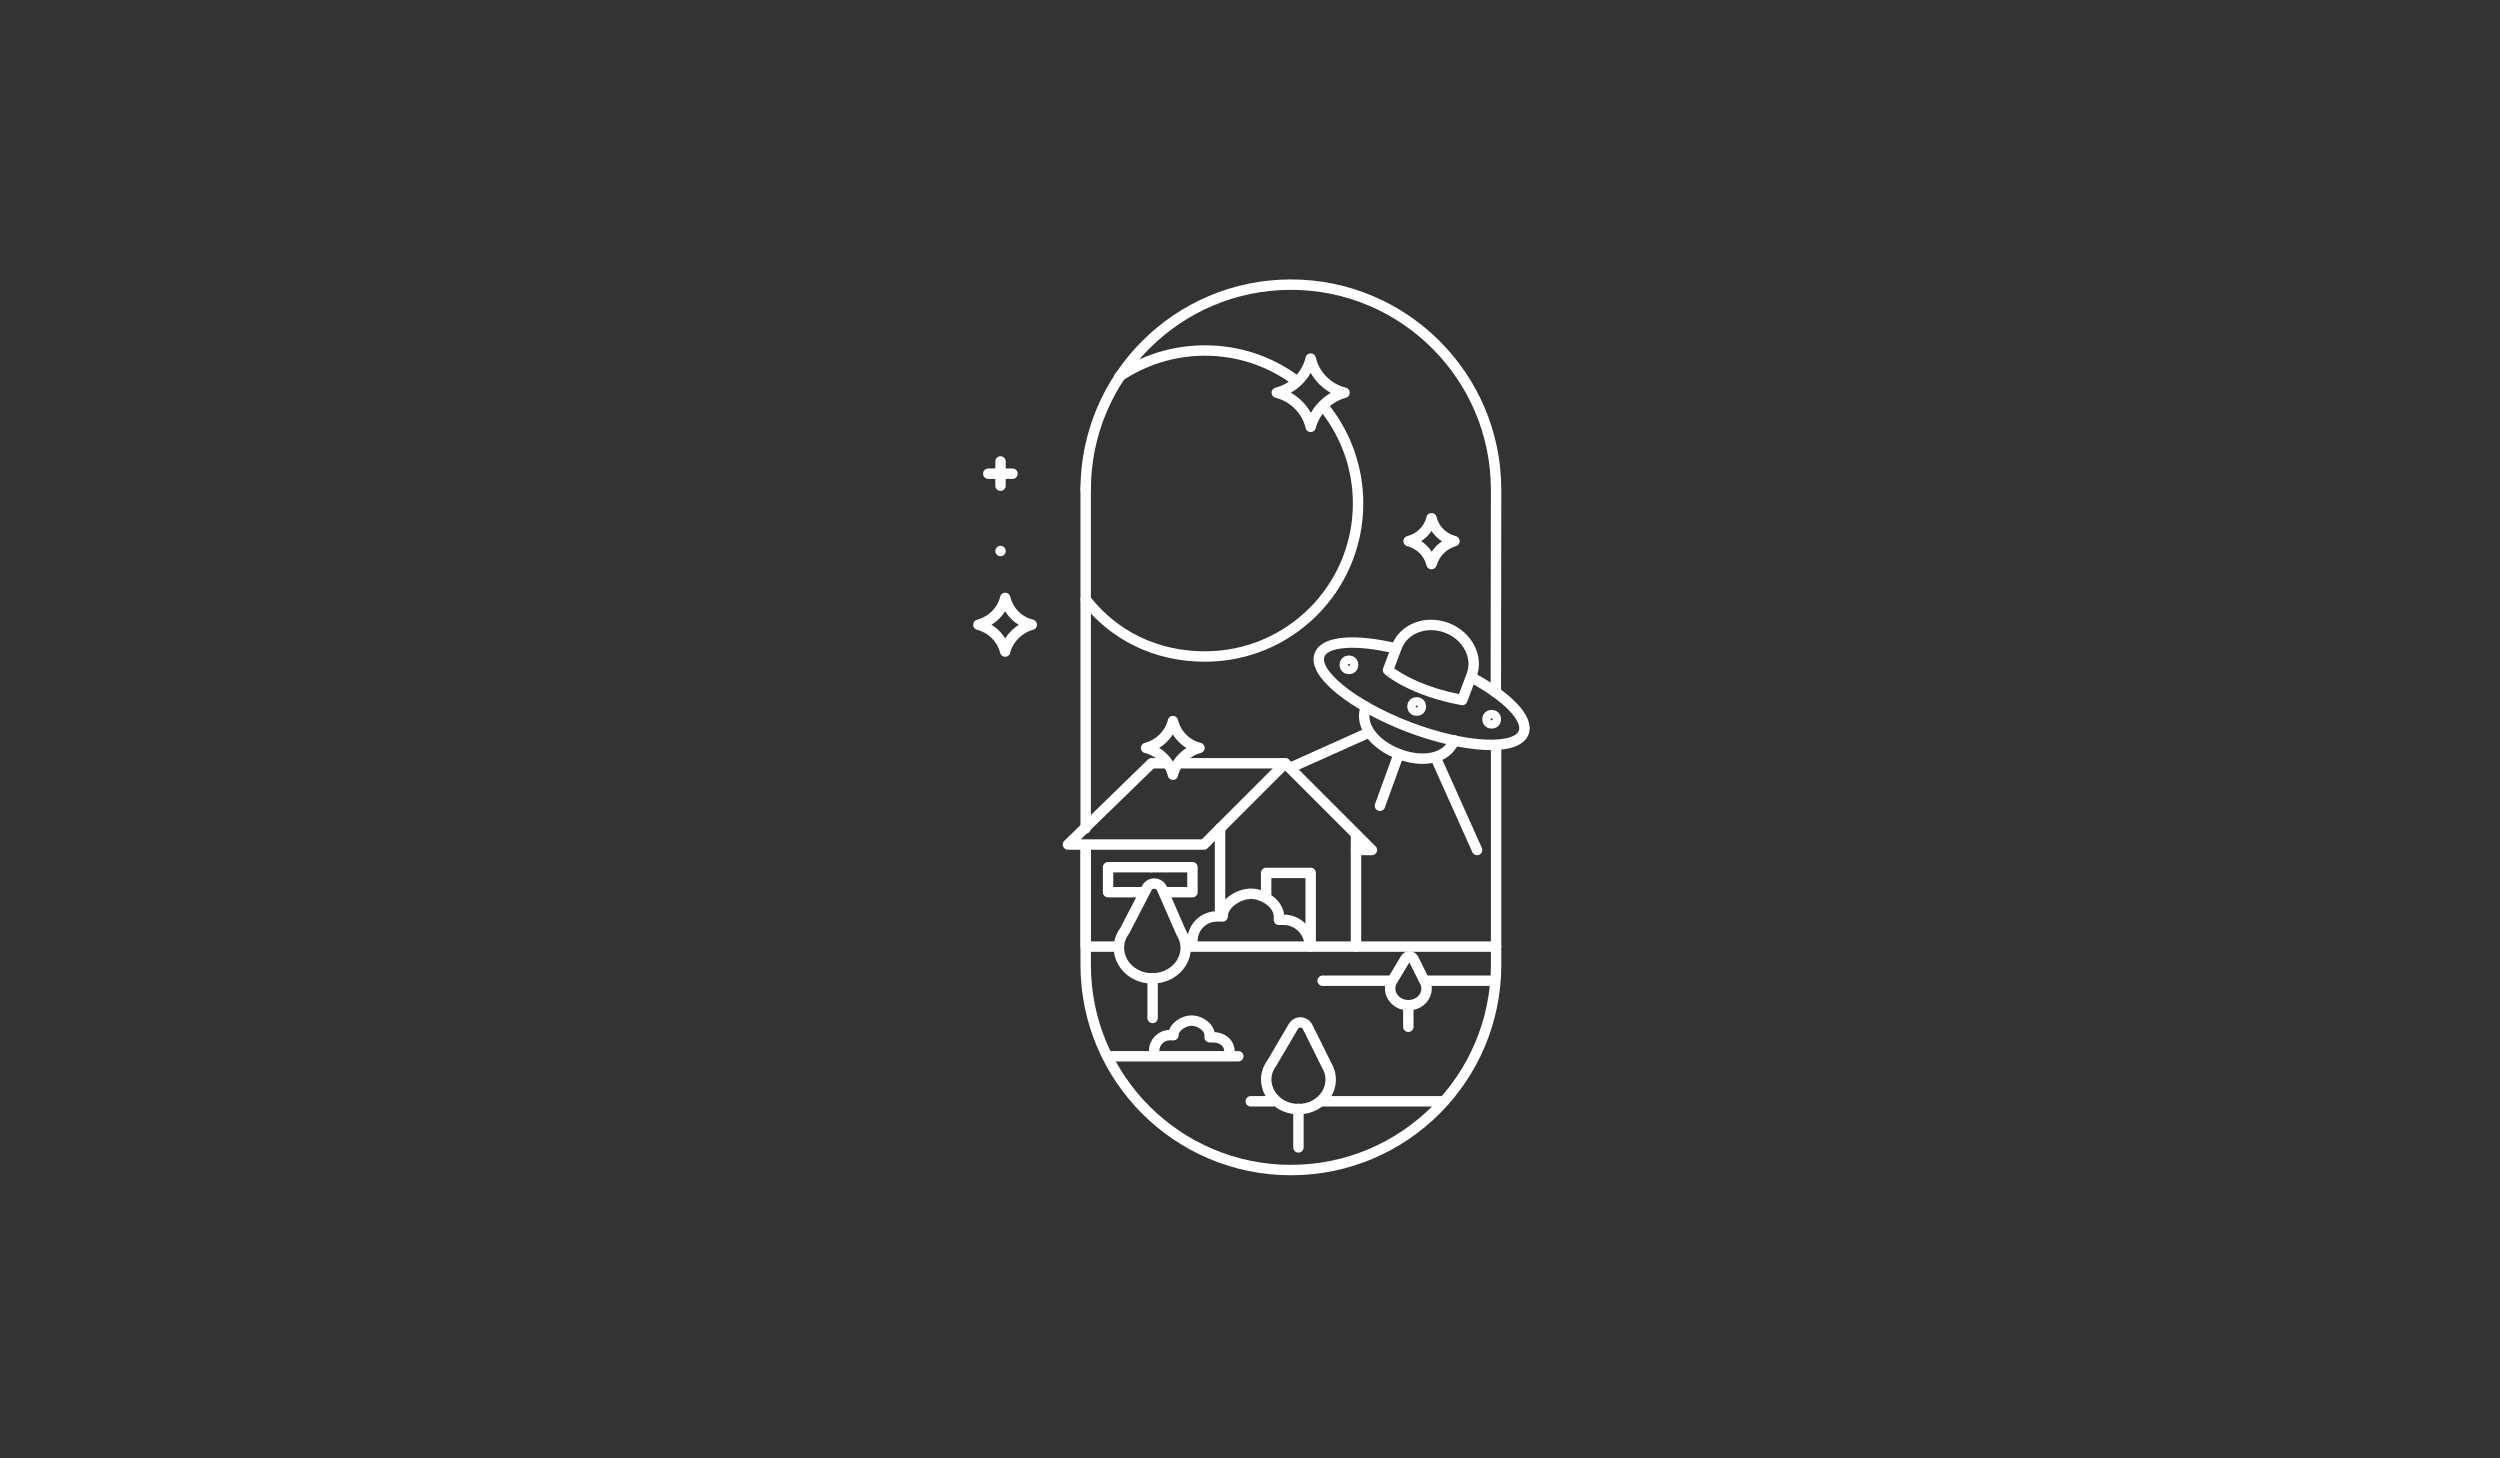 <?xml version="1.0" encoding="utf-8"?>
<!-- Generator: Adobe Illustrator 19.0.0, SVG Export Plug-In . SVG Version: 6.00 Build 0)  -->
<svg version="1.1" id="Layer_1" xmlns="http://www.w3.org/2000/svg" xmlns:xlink="http://www.w3.org/1999/xlink" x="0px"
     y="0px"
     viewBox="0 0 960 560" style="enable-background:new 0 0 960 560;" xml:space="preserve">
<rect x="0" y="0" width="960" height="560" fill="#333333" stroke="none"/>
<style type="text/css">
	.st0{fill:none;stroke:#FFF;stroke-width:4;stroke-linecap:round;stroke-linejoin:round;stroke-miterlimit:10;}
</style>
    <line class="st0" x1="416.9" y1="318.1" x2="416.9" y2="186.9"/>
    <path class="st0" d="M574.5,287.2v83.3c0,43.5-35.3,78.8-78.8,78.8h0c-43.5,0-78.8-35.3-78.8-78.8v-45.6"/>
    <line class="st0" x1="456" y1="363.5" x2="574.5" y2="363.5"/>
    <line class="st0" x1="468.5" y1="350.7" x2="468.5" y2="318.1"/>
    <polyline class="st0" points="447.7,293.1 442.2,293.1 410.1,324.3 462.3,324.3 493.5,293.1 526.8,326.4 520.7,326.4 520.7,363.5
	"/>
    <line class="st0" x1="493.5" y1="293.1" x2="454.1" y2="293.1"/>
    <line class="st0" x1="520.7" y1="321.1" x2="520.7" y2="326.4"/>
    <polyline class="st0" points="429.1,363.5 416.9,363.5 416.9,324.9 "/>
    <polyline class="st0" points="439.2,342.6 425.5,342.6 425.5,333 441.6,333 "/>
    <polyline class="st0" points="442.1,333 457.9,333 457.9,342.6 448.1,342.6 "/>
    <polyline class="st0" points="486.2,344.2 486.2,335.2 503.3,335.2 503.3,363.5 "/>
    <path class="st0" d="M457.9,361.3L457.9,361.3c0-5.2,4.2-9.4,9.4-9.4h2.2v0c0-4.8,6.1-8.7,10.9-8.7l0,0c4.8,0,10.7,3.9,10.7,8.7v1.3
	h1.8c5.5,0,10,4.5,10,10l0-0.7"/>
    <line class="st0" x1="425.5" y1="405.6" x2="475.5" y2="405.6"/>
    <line class="st0" x1="547.4" y1="376.6" x2="573" y2="376.6"/>
    <line class="st0" x1="507.6" y1="422.9" x2="553.2" y2="422.9"/>
    <g>
	<path class="st0" d="M446,340.8c-1.2-1.9-4-2.1-5.4-0.2l-8.7,16.8c-5.8,7.8,0.3,18.3,10.6,18.3h0c9.8,0,16-9.7,11.1-17.5L446,340.8
		z"/>
        <line class="st0" x1="442.6" y1="375.6" x2="442.6" y2="390.9"/>
</g>
    <path class="st0" d="M443.2,403.5L443.2,403.5c0-3.3,2.7-6,6-6h1.4l0,0c0-3.1,3.9-5.6,7-5.6l0,0c3.1,0,6.9,2.5,6.9,5.6v0.8h1.2
	c3.5,0,6.4,2,6.4,5.5l0,0"/>
    <g>
	<path class="st0" d="M542.7,368.1c-0.7-1.1-2.2-1.1-2.9-0.1L535,376c-3.1,4.2,0.2,10,5.8,10l0,0c5.4,0,8.7-5.3,6.1-9.5L542.7,368.1
		z"/>
        <line class="st0" x1="540.8" y1="386" x2="540.8" y2="394.3"/>
</g>
    <g>
	<path class="st0" d="M502,394.1c-1.2-1.9-3.9-2-5.2-0.2l-8.4,14.3c-5.6,7.5,0.3,17.7,10.2,17.7h0c9.5,0,15.4-9.3,10.8-16.9
		L502,394.1z"/>
        <line class="st0" x1="498.6" y1="425.8" x2="498.6" y2="440.6"/>
</g>
    <line class="st0" x1="480.3" y1="422.9" x2="488.7" y2="422.9"/>
    <line class="st0" x1="507.9" y1="376.6" x2="533.4" y2="376.6"/>
    <path class="st0" d="M416.9,188.1c0-43.5,35.3-78.8,78.8-78.8h0c43.5,0,78.8,35.3,78.8,78.8l-0.1,77.8"/>
    <path class="st0" d="M429.8,144.6c9.4-6.3,20.7-10,32.9-10c12.9,0,24.8,4.1,34.5,11.2"/>
    <path class="st0" d="M509.2,157.3c7.7,10,12.3,22.5,12.3,36c0,32.5-26.3,58.8-58.8,58.8c-18.9,0-35-8.1-45.8-21.9"/>
    <path class="st0" d="M503.3,163.9l0-0.1c-1.6-6.4-6.6-11.4-13-13l0,0l0,0c6.4-1.6,11.4-6.6,13-13l0-0.1v0c1.5,6.3,6.4,11.3,12.6,13
	l0.4,0.1l0,0c-6.1,1.7-10.9,6.4-12.8,12.4L503.3,163.9z"/>
    <path class="st0" d="M549.7,216.6L549.7,216.6c-1.1-4.4-4.5-7.7-8.8-8.8l0,0l0,0c4.3-1.1,7.7-4.4,8.8-8.7l0-0.1v0
	c1,4.2,4.3,7.6,8.5,8.7l0.3,0.1l0,0c-4.1,1.2-7.3,4.3-8.6,8.3L549.7,216.6z"/>
    <g>
	<path class="st0" d="M565.4,260.3c13.5,7.3,21.7,15.7,19.7,21c-2.7,7.1-22.4,6.1-44.1-2.1c-21.6-8.3-37-20.7-34.3-27.7
		c2-5.4,13.9-6.1,28.9-2.6"/>
        <path class="st0" d="M561.5,268.8l3.6-9.5c2.7-7-1.6-15.2-9.5-18.2l0,0c-7.9-3-16.5,0.2-19.2,7.2l-3.4,9
		C532.9,257.3,541.9,265.2,561.5,268.8z"/>
        <path class="st0" d="M558.4,284.3c-2.7,7.1-12,8.8-21.4,5.2c-9.3-3.6-15.2-11-12.5-18.1"/>
        <circle class="st0" cx="518" cy="255.3" r="1.6"/>
        <circle class="st0" cx="544" cy="271.3" r="1.6"/>
        <circle class="st0" cx="572.8" cy="276.2" r="1.6"/>
</g>
    <line class="st0" x1="537.1" y1="289.6" x2="529.9" y2="309.4"/>
    <line class="st0" x1="551.5" y1="291.4" x2="567.2" y2="326.4"/>
    <line class="st0" x1="525.4" y1="281.4" x2="496.2" y2="294.5"/>
    <path class="st0" d="M450.4,297.5L450.4,297.5c-1.3-5.1-5.3-9-10.3-10.3l0,0l0,0c5-1.3,9-5.2,10.3-10.2l0-0.1l0,0
	c1.2,5,5,8.9,9.9,10.2l0.3,0.1l0,0c-4.8,1.3-8.6,5-10.1,9.7L450.4,297.5z"/>
    <g>
	<line class="st0" x1="384.2" y1="177.2" x2="384.2" y2="186.5"/>
        <line class="st0" x1="379.5" y1="181.9" x2="388.8" y2="181.9"/>
</g>
    <line class="st0" x1="384.2" y1="211.6" x2="384.2" y2="211.6"/>
    <path class="st0" d="M386,250.2L386,250.2c-1.3-5.1-5.3-9-10.3-10.3h0h0c5-1.3,9-5.2,10.3-10.2l0-0.1l0,0c1.2,5,5,8.9,9.9,10.2
	l0.3,0.1l0,0c-4.8,1.3-8.6,5-10.1,9.7L386,250.2z"/>
</svg>
